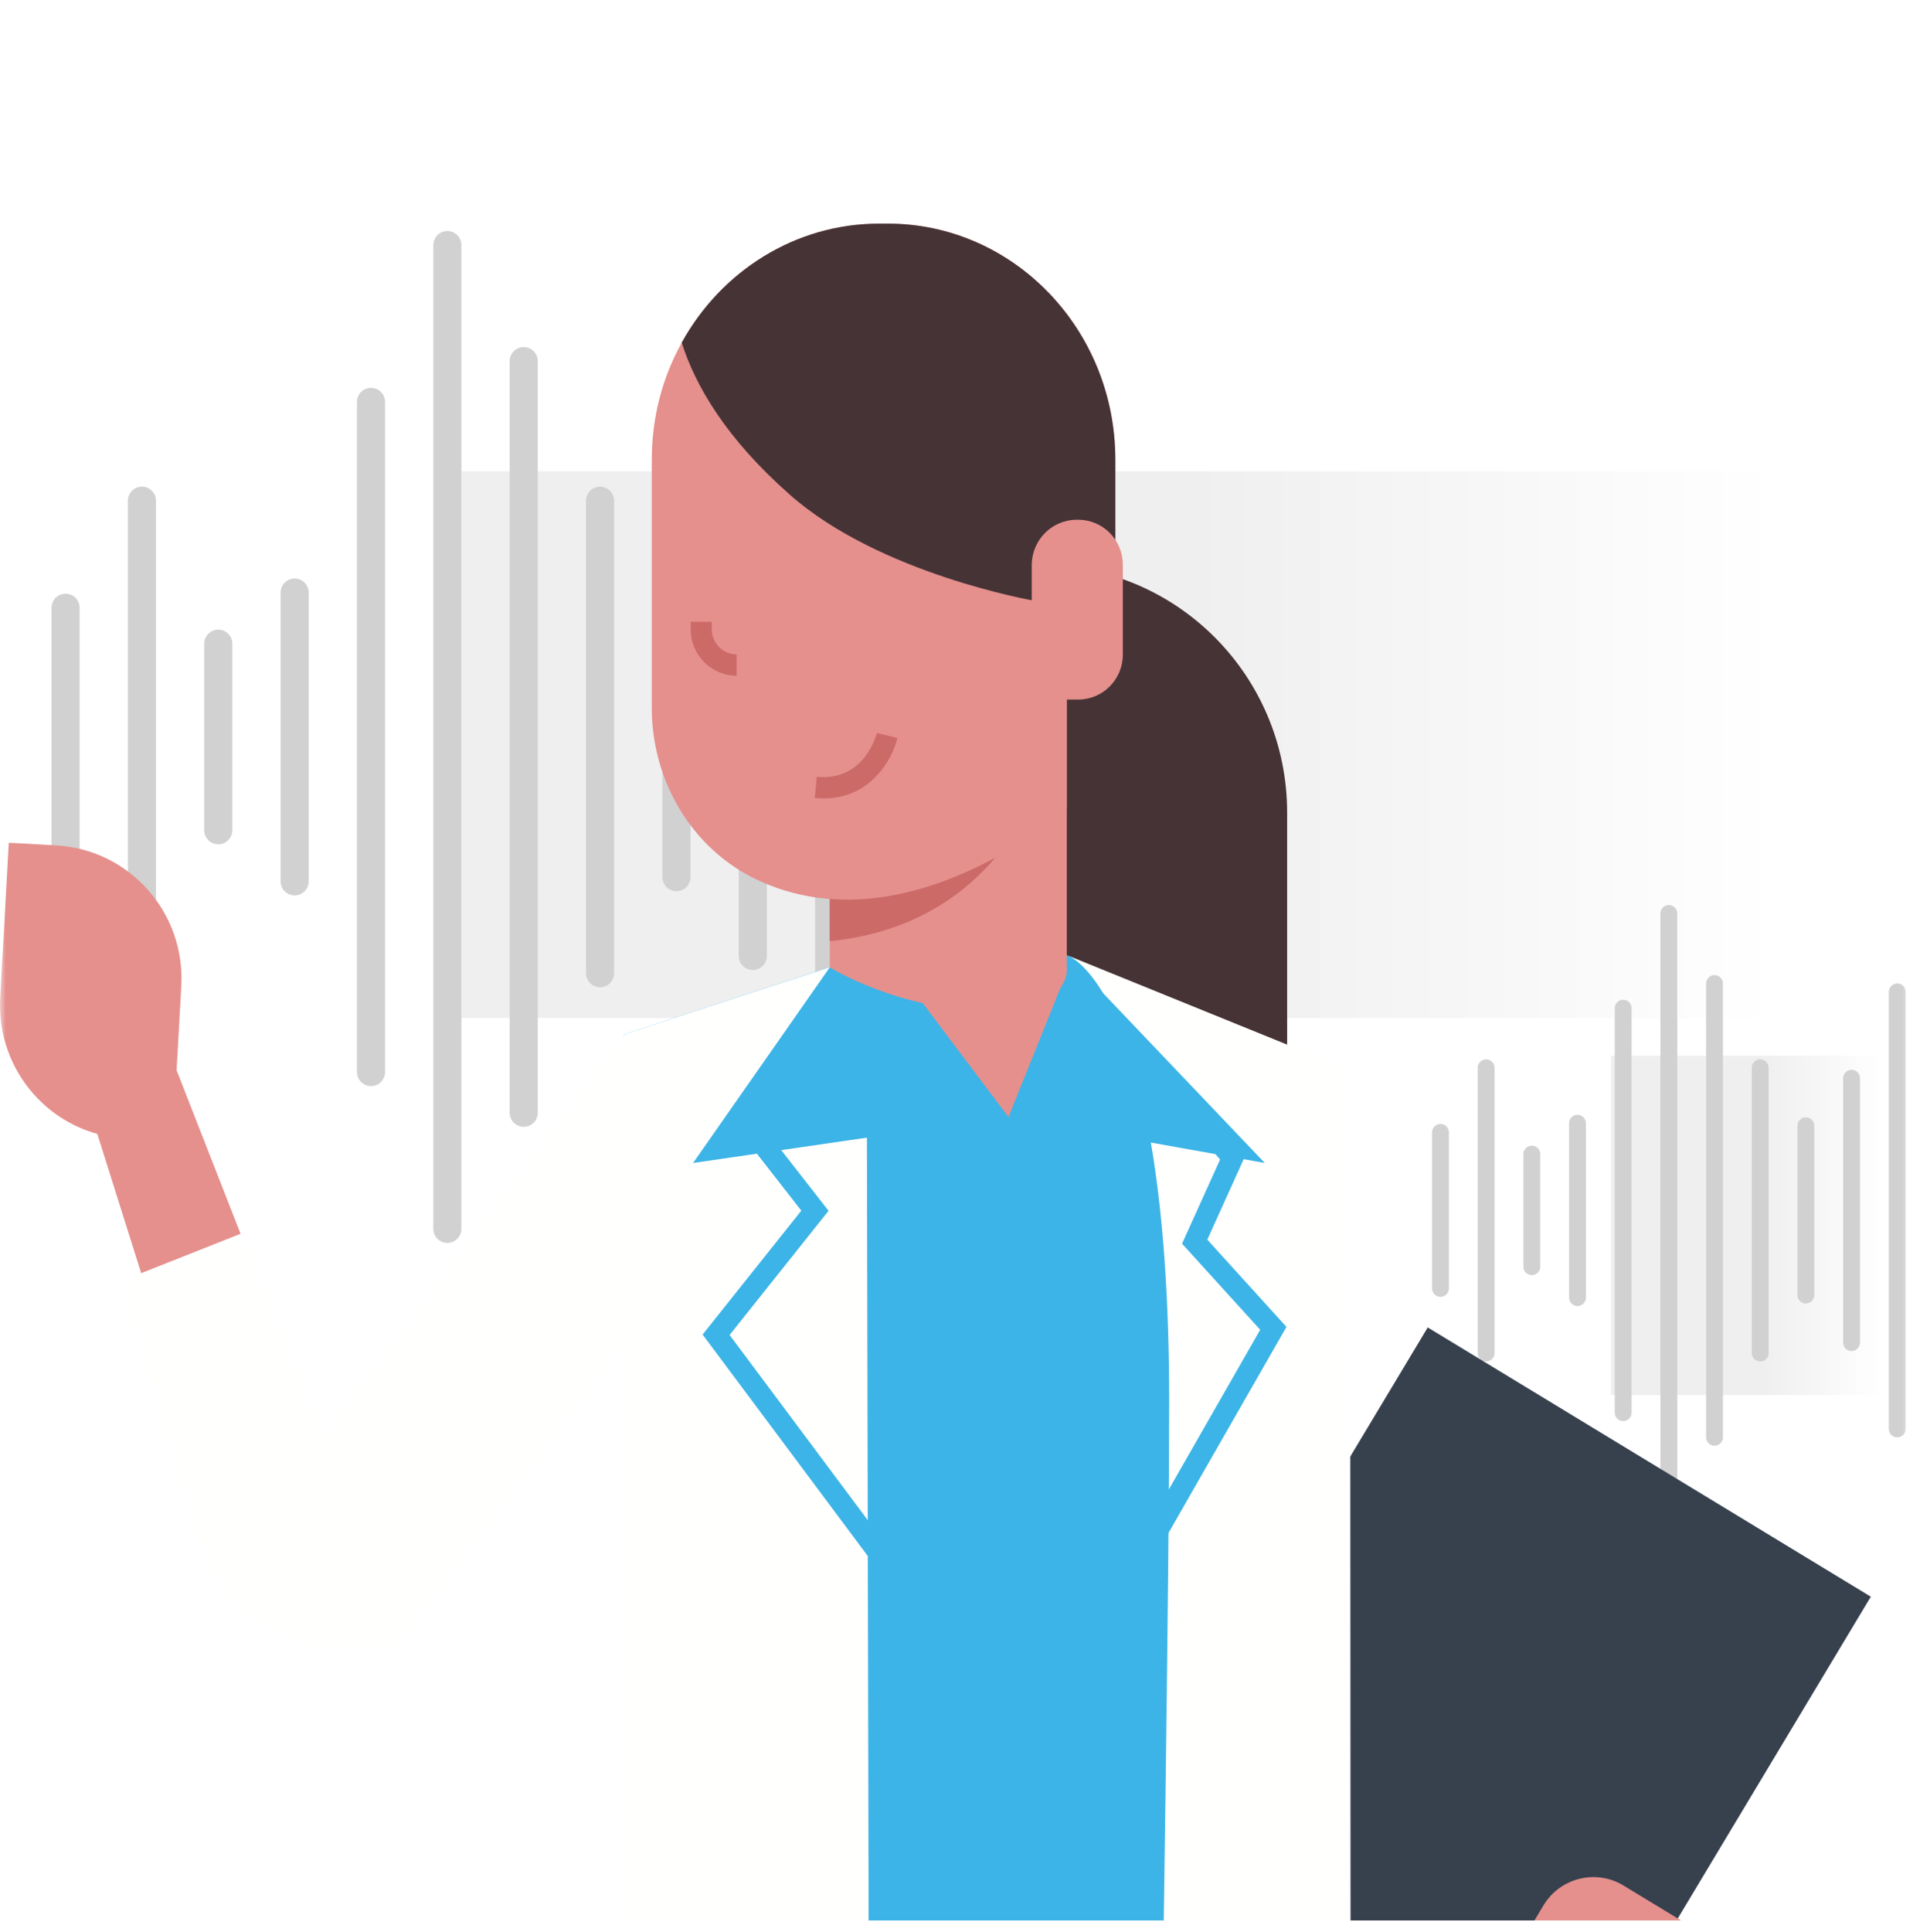 <svg xmlns="http://www.w3.org/2000/svg" xmlns:xlink="http://www.w3.org/1999/xlink" width="164" height="165" viewBox="0 0 164 165">
    <defs>
        <path id="b" d="M12 0h186c6.627 0 12 5.373 12 12v390c0 6.627-5.373 12-12 12H12c-6.627 0-12-5.373-12-12V12C0 5.373 5.373 0 12 0z"/>
        <filter id="a" width="122.4%" height="111.4%" x="-11.2%" y="-5.2%" filterUnits="objectBoundingBox">
            <feOffset dy="2" in="SourceAlpha" result="shadowOffsetOuter1"/>
            <feGaussianBlur in="shadowOffsetOuter1" result="shadowBlurOuter1" stdDeviation="7.5"/>
            <feColorMatrix in="shadowBlurOuter1" values="0 0 0 0 0 0 0 0 0 0 0 0 0 0 0 0 0 0 0.107 0"/>
        </filter>
        <path id="c" d="M0 .004h163.2v164.201H0z"/>
        <linearGradient id="e" x1="50%" x2="90.346%" y1="50%" y2="50%">
            <stop offset="0%" stop-opacity=".064"/>
            <stop offset="100%" stop-opacity="0"/>
        </linearGradient>
        <linearGradient id="f" x1="50%" x2="90.346%" y1="50%" y2="50%">
            <stop offset="0%" stop-opacity=".064"/>
            <stop offset="100%" stop-opacity="0"/>
        </linearGradient>
        <filter id="g" width="150.6%" height="145%" x="-25.3%" y="-22.2%" filterUnits="objectBoundingBox">
            <feOffset dy="3" in="SourceAlpha" result="shadowOffsetOuter1"/>
            <feGaussianBlur in="shadowOffsetOuter1" result="shadowBlurOuter1" stdDeviation="9"/>
            <feColorMatrix in="shadowBlurOuter1" result="shadowMatrixOuter1" values="0 0 0 0 0 0 0 0 0 0 0 0 0 0 0 0 0 0 0.173 0"/>
            <feMerge>
                <feMergeNode in="shadowMatrixOuter1"/>
                <feMergeNode in="SourceGraphic"/>
            </feMerge>
        </filter>
        <path id="i" d="M0 0h210v52H0z"/>
        <filter id="h" width="122.4%" height="190.4%" x="-11.2%" y="-41.3%" filterUnits="objectBoundingBox">
            <feOffset dy="2" in="SourceAlpha" result="shadowOffsetOuter1"/>
            <feGaussianBlur in="shadowOffsetOuter1" result="shadowBlurOuter1" stdDeviation="7.5"/>
            <feColorMatrix in="shadowBlurOuter1" values="0 0 0 0 0 0 0 0 0 0 0 0 0 0 0 0 0 0 0.107 0"/>
        </filter>
    </defs>
    <g fill="none" fill-rule="evenodd">
        <path fill="#FFF" d="M-1000-352H440V790h-1440z"/>
        <g fill="#FFF">
            <path d="M-842-352H282V672H-842z"/>
            <path d="M-1000 413H440v-694h-1440z"/>
        </g>
        <g transform="translate(-23 -146)">
            <use fill="#000" filter="url(#a)" xlink:href="#b"/>
            <use fill="#FFF" xlink:href="#b"/>
        </g>
        <g>
            <mask id="d" fill="#fff">
                <use xlink:href="#c"/>
            </mask>
            <g mask="url(#d)">
                <path fill="url(#e)" d="M33.2 19.389H158v46.685H33.2z" transform="translate(5.2 20.86)"/>
                <path stroke="#D1D1D1" stroke-linecap="round" stroke-width="2.4" d="M5.6 51.901v22.065m6.522-31.21v40.355m6.523-28.142v15.93m6.522-20.296v24.662M31.69 34.32v57.228m6.522-70.62v84.012m6.522-74.1v64.188m6.522-52.271V83.11m6.522-32.154V74.91m6.523-30.679v37.405m6.522-49.617v61.83m6.523-54.101V86.12m6.522-31.741v17.11m6.522-20.826v24.542"/>
                <path fill="url(#f)" d="M132.4 69.293H158V98.27h-25.6z" transform="translate(5.2 20.86)"/>
                <path stroke="#D1D1D1" stroke-linecap="round" stroke-width="1.44" d="M123.04 96.704v13.319m3.901-18.838v24.357m3.902-16.986v9.615m3.901-12.25v14.885m3.902-24.714v34.543m3.902-42.626v50.709m3.901-44.727v38.744m3.902-31.55v24.357m3.901-19.408v14.458m3.902-18.517v22.577m3.902-29.948v37.32m3.901-32.655v27.99m3.902-19.16v10.328m3.902-12.57v14.813"/>
            </g>
            <g filter="url(#g)" mask="url(#d)">
                <path fill="#463336" d="M109.943 66.398v23.664H88.128v-44.8h.803c11.605 0 21.012 9.463 21.012 21.136"/>
                <path fill="#37414E" d="M159.8 133.35l-35.81 59.669-37.848-22.994 35.81-59.668L159.8 133.35"/>
                <path fill="#E5908D" d="M131.835 159.72c1.427-2.37 4.492-3.131 6.844-1.7l4.954 3.006a3.245 3.245 0 0 1 1.086 4.44l-7.017 11.695a3.205 3.205 0 0 1-4.415 1.096l-1.336-.811c-4.35-2.645-5.745-8.337-3.117-12.715l3.001-5.01"/>
                <path fill="#3CB4E7" d="M91.135 78.57l19.348 8.602-6.047 94.426H65.201s8.34-19.58-11.554-71.301l-.366-24.96 17.504-5.722 20.35-1.046"/>
                <path fill="#FFFFFE" d="M74.017 78.57l.257 119.333H53.28V85.338l20.736-6.769"/>
                <path fill="#FFFFFE" d="M65.837 94.795l-31.846 42.53-12.446-9.432 31.845-42.53 12.447 9.432"/>
                <path fill="#3CB4E7" d="M63.19 93.644l7.987-13.935 1.58.916-7.376 12.861 5.39 6.91-8.449 10.606 15.113 20.256-1.458 1.102-15.962-21.395 8.43-10.582-5.256-6.739"/>
                <path d="M115.379 197.864H91.135V78.569h24.244z"/>
                <path fill="#FFFFFE" d="M91.135 78.57s.038.012.11.042l-.11-.043M91.244 78.612l24.077 9.777.058 109.514H98.833c.559-34.17 1.034-66.984 1.034-81.21 0-33.12-7.64-37.636-8.623-38.081"/>
                <path fill="#3CB4E7" d="M100.966 103.205l3.252-7.188-7.962-9.104 1.375-1.211 8.733 9.995-3.239 7.165 6.76 7.449-12.157 21.228-1.575-.915 11.49-20.067-6.677-7.352"/>
                <path fill="#3CB4E7" d="M91.135 78.57l16.9 17.744-21.893-3.925L59.2 96.314 70.875 79.61l20.26-1.04"/>
                <path fill="#E5908D" d="M86.142 92.39L76.71 79.87l14.413.137-4.98 12.382"/>
                <path fill="#E5908D" d="M91.122 79.61s.61 3.67-6.856 3.67c-7.467 0-13.391-3.67-13.391-3.67V55.864h20.247V79.61"/>
                <path fill="#CC6A68" d="M70.875 77.37V62.52H89.22s-3.245 13.365-18.345 14.85"/>
                <path fill="#FFFFFE" d="M34.229 137.31c-7.165 2.446-14.92-1.546-17.138-8.822l-6.74-22.088 10.198-4.04 13.68 34.95"/>
                <path fill="#E5908D" d="M20.549 102.36l-8.489 3.364-4.813-15.277 7.48-2.964 5.822 14.876"/>
                <path fill="#E5908D" d="M.75 68.966l4.062.229c6.246.352 11.026 5.73 10.673 12.01l-.739 13.245-4.06-.229C4.445 93.87-.336 88.492.017 82.211l.733-13.245M75.103 16.098h.732c10.731 0 19.432 9.027 19.432 20.155V48.78h-4.139v17.333s-13.61 12.04-26.416 6.038c-5.61-2.629-9.04-8.466-9.04-14.693V36.253c0-3.64.925-7.053 2.557-9.991 3.348-6.069 9.658-10.164 16.874-10.164"/>
                <path fill="#CC6A68" d="M74.897 59.596l.88.214-.88-.211.88.211.88.212c-.443 1.856-2.312 5.16-6.296 5.16-.251 0-.508-.013-.772-.04l.18-1.81c4.049.406 5.09-3.566 5.128-3.736"/>
                <path fill="#463336" d="M75.103 16.098h.732c10.731 0 19.432 9.027 19.432 20.155v11.41c-3.175.964-6.927.636-6.927.636s-13.212-2.274-20.884-9.062c-5.436-4.795-8.051-9.28-9.227-12.975 3.348-6.069 9.658-10.164 16.874-10.164"/>
                <path fill="#E5908D" d="M91.977 41.384h.122c2.1 0 3.81 1.716 3.81 3.834v7.687c0 2.117-1.71 3.834-3.81 3.834h-3.971V45.262c0-2.142 1.722-3.878 3.849-3.878"/>
                <path fill="#CC6A68" d="M60.8 50.745c0 1.18.957 2.14 2.126 2.14v1.82c-2.172 0-3.933-1.776-3.933-3.96v-.65H60.8v.65"/>
            </g>
        </g>
        <g transform="translate(-23 164)">
            <use fill="#000" filter="url(#h)" xlink:href="#i"/>
            <use fill="#FFF" xlink:href="#i"/>
        </g>
    </g>
</svg>

